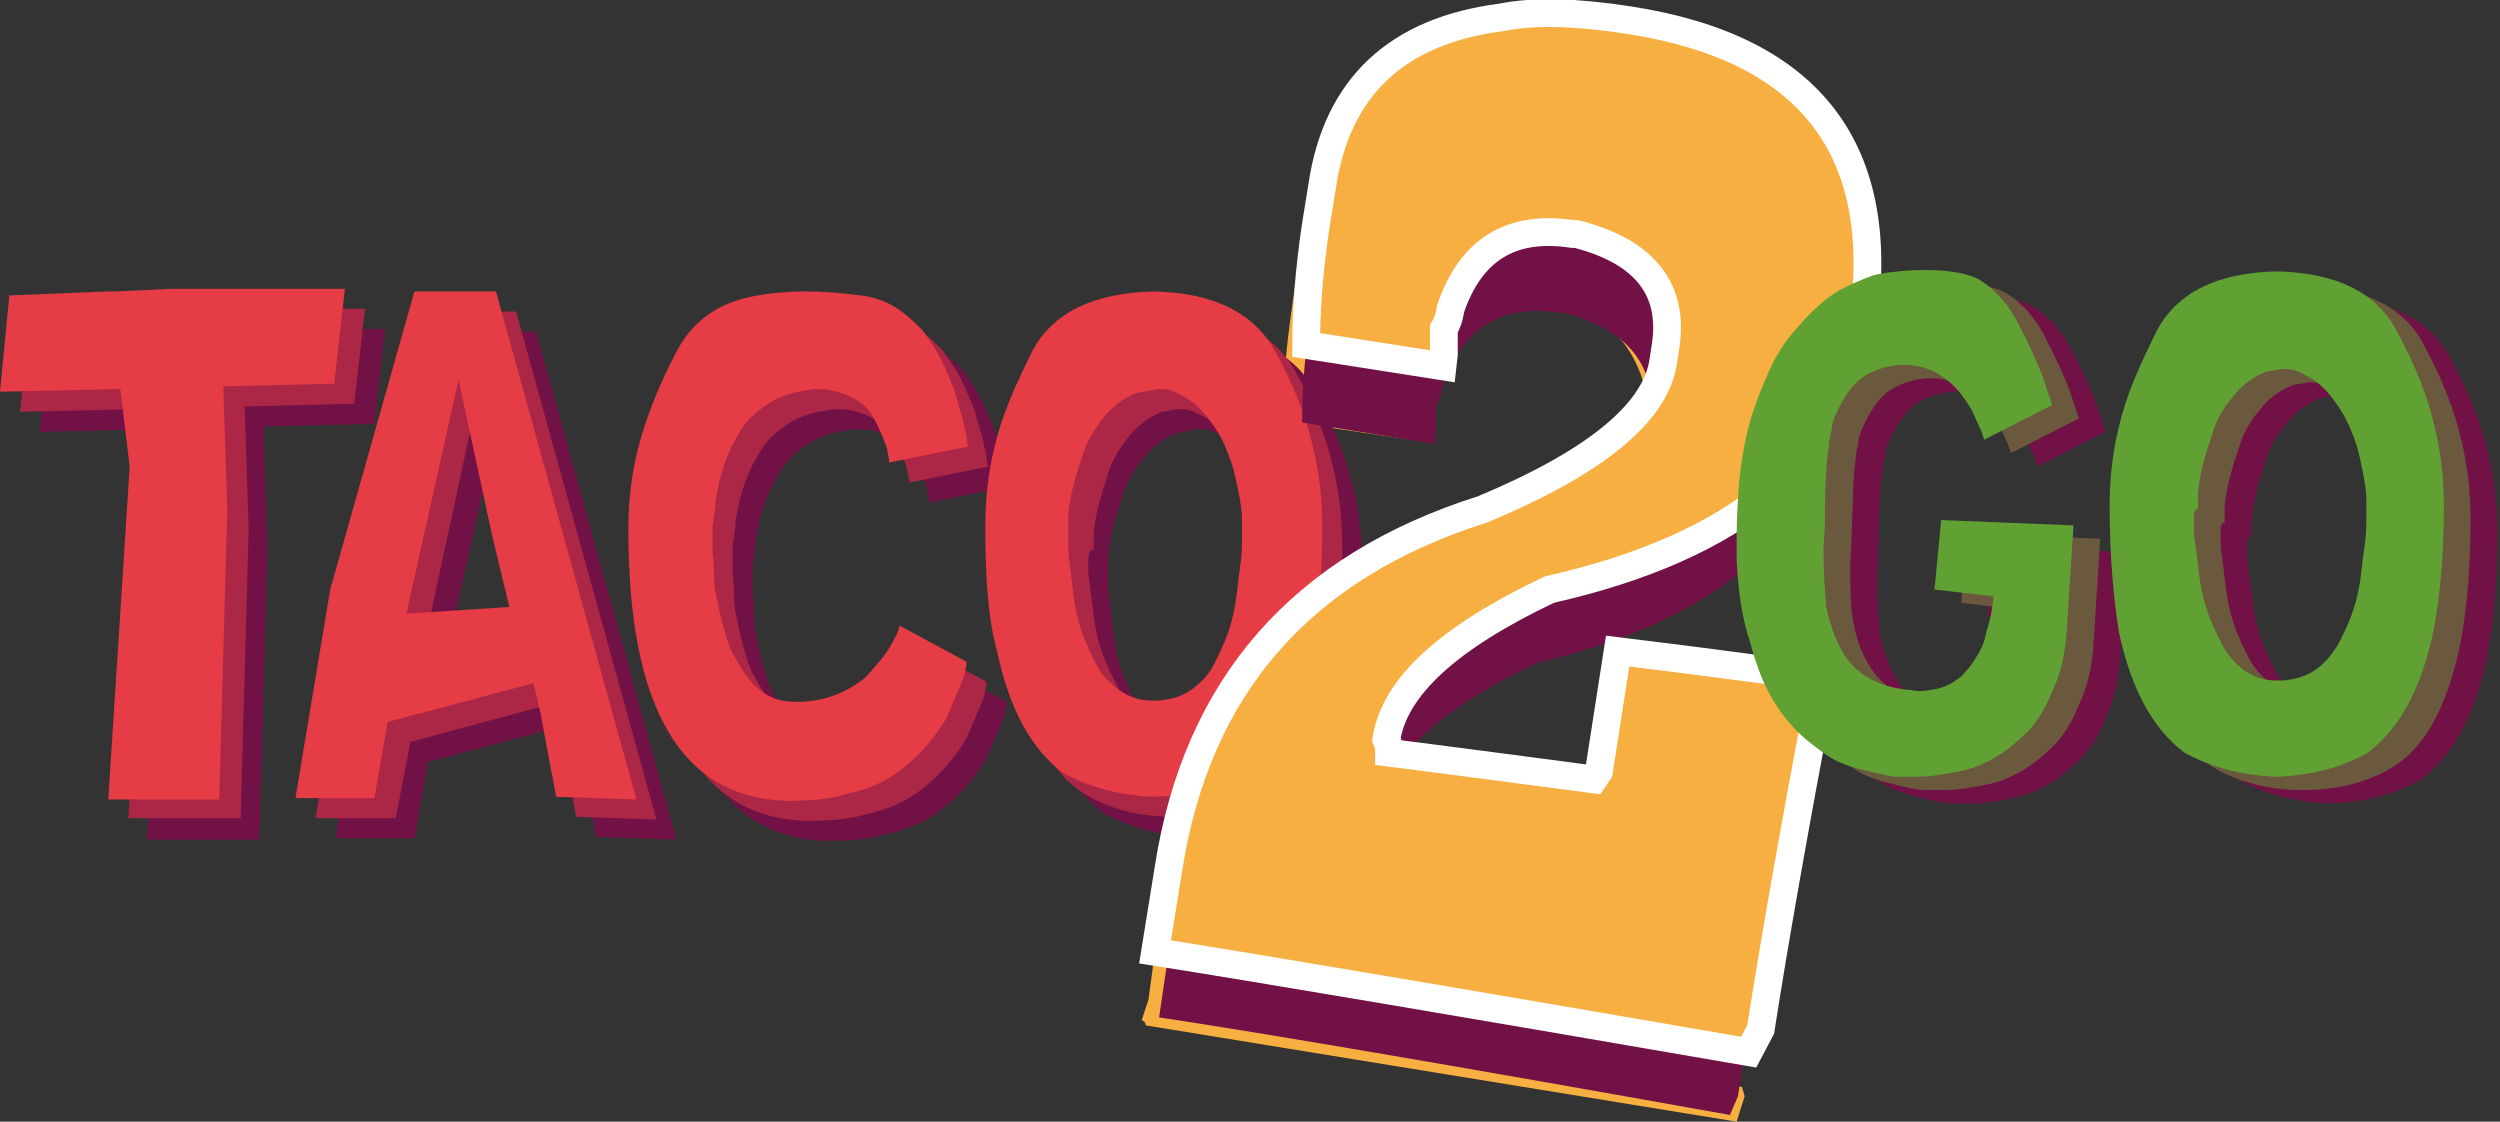 <?xml version="1.0" encoding="utf-8"?>
<!-- Generator: Adobe Illustrator 26.5.0, SVG Export Plug-In . SVG Version: 6.00 Build 0)  -->
<svg version="1.1" id="Layer_1" xmlns="http://www.w3.org/2000/svg" xmlns:xlink="http://www.w3.org/1999/xlink" x="0px" y="0px"
	 viewBox="0 0 187 83.9" style="enable-background:new 0 0 187 83.9;" xml:space="preserve">
<rect x="0" y="0" width="187" height="83.9" fill="#333333" stroke="none"/>
<style type="text/css">
	.st0{fill:#F7AF41;}
	.st1{fill:#721146;}
	.st2{fill:#AC2746;}
	.st3{fill:#E63C45;}
	.st4{fill:#F7AF41;stroke:#FFFFFF;stroke-width:2.077;stroke-miterlimit:10;}
	.st5{fill:#6A593D;}
	.st6{fill:#61A134;}
</style>
<g>
	<path class="st0" d="M129.9,83.9l-44.2-7.2c0-0.2-0.1-0.3-0.3-0.4l0.5-1.5l0.3-2.2c0.1-0.7,0.1-1.2-0.1-1.6l0.6-1.8l0.7-4.6
		c1.8-12.7,9.5-21.4,23-26.1c7.3-3.2,11.5-6.3,12.7-9.3c-0.9-3.5-2.9-5.5-5.8-5.9l-1.5-0.2c-2.2-0.3-4.3,0.1-6.2,1.3l-0.3,0
		c1.7-3.1,4.8-4.4,9.4-3.7c1.9,0.3,3.6,1.4,5.2,3.3l0-0.3c-1.1-3.3-3-5.2-5.8-5.6l-1.5-0.2c-3.9-0.6-6.8,0.9-8.6,4.5
		c-0.4,1.1-0.6,2-0.7,2.8l-0.3,1.8l0.2,0.7l-9-1.3l-0.3,2.2c0,0.4,0.2,0.7,0.5,0.7l7.7,1.1c0.4,0.1,0.6,0.4,0.5,0.7l-0.3,1.9
		l-10.2-1.5c-0.2-1.9,0-4.4,0.4-7.5l1.3-9.3c1.3-8.8,7.2-13.1,18-12.9c0.7-0.1,1.9-0.1,3.8,0.2l1.8,0.3c9.2,1.3,14.7,5.6,16.5,12.8
		c0.4,3.2,0.4,6,0.1,8.2l-0.4,2.5c-1.3,8.9-8.5,15-21.6,18.4c-8.1,3.5-12.4,7.4-13,11.4l-0.1,0.6l0.8,1.1l1.3-0.1
		c5.7,0.6,10.2,1.1,13.4,1.6L119,58l1.3-9c7,0.8,12,1.4,15.2,1.9l0,0.3c-1.4,6.9-3,16-4.8,27.5c-25.8-4.3-40.1-6.6-42.9-7l-0.4,2.5
		c3.3,0.7,5.2,1.1,5.8,1.2c6.7,1,19.1,2.9,37.1,5.9l0.2,0.7L129.9,83.9z M105.8,55.2l-0.3,0c2.6-4.3,9.8-8.2,21.6-11.8
		c2.6-1.5,4.8-3.1,6.7-4.8l0.3,0c-2.6,4.4-8.8,7.9-18.6,10.7C111.9,50.8,108.7,52.7,105.8,55.2z"/>
	<g>
		<g>
			<g>
				<path class="st1" d="M3,32.3l0.7-7.2l7.4-0.3v0h0.6l4.1-0.2h13L28,31.7l-8.3,0.2l0.3,9.2l-0.6,21.7h-8.4l1.6-24.9L12,32.1
					L3,32.3z"/>
				<path class="st1" d="M33.4,48.9l7.7-0.5L39.8,43l-2.5-11.6L33.4,48.9z M25.1,62.7l2.6-15.6L34,24.8h5v0l1.1,0l10.5,38l-6-0.2
					l-1.2-6.4l-0.5-2.1L32,57L31,62.7H25.1z"/>
				<path class="st1" d="M50,42.6c0-2.4,0.3-4.6,0.9-6.7c0.6-2.1,1.5-4.3,2.7-6.6c1.1-2.1,2.8-3.4,5.1-4c1.3-0.3,2.8-0.5,4.5-0.5
					c1.3,0,2.7,0.1,4.2,0.3c0.9,0.1,1.8,0.4,2.6,0.9c0.8,0.5,1.4,1.1,2,1.7c0.5,0.7,1,1.4,1.4,2.2c0.4,0.8,0.7,1.6,1,2.3
					c0.2,0.8,0.4,1.4,0.6,2.1c0.1,0.6,0.3,1.1,0.3,1.5l0.1,0.6l-5.9,1.2c0-0.2,0-0.4-0.1-0.7c0-0.3-0.2-0.8-0.5-1.5
					c-0.3-0.7-0.6-1.3-1-1.8c-0.4-0.5-1.1-0.9-2-1.2c-0.5-0.2-1.1-0.3-1.7-0.3c-0.5,0-0.9,0.1-1.5,0.2c-0.9,0.2-1.7,0.5-2.4,1
					c-0.7,0.5-1.3,1-1.7,1.6c-0.4,0.6-0.8,1.3-1.1,2c-0.3,0.7-0.5,1.4-0.7,2.1c-0.1,0.7-0.3,1.3-0.3,1.9c-0.1,0.6-0.1,1-0.2,1.4v0.5
					c0,0,0,0.2,0,0.4c0,0.3,0,0.7,0,1.2c0.1,0.5,0.1,1.1,0.1,1.7c0,0.6,0.1,1.3,0.3,2c0.1,0.7,0.3,1.4,0.5,2.1
					c0.2,0.7,0.4,1.4,0.8,2c0.3,0.6,0.7,1.2,1.1,1.7c0.4,0.5,0.9,0.9,1.5,1.2c0.6,0.3,1.3,0.4,2,0.4c1.1,0,2.1-0.2,3.1-0.6
					c0.9-0.4,1.7-0.9,2.2-1.4c0.5-0.6,1-1.1,1.4-1.7s0.6-1,0.8-1.4l0.2-0.6l5,2.7c0,0.1,0,0.3-0.1,0.6c0,0.3-0.2,0.8-0.5,1.5
					c-0.3,0.7-0.6,1.4-0.9,2.1c-0.4,0.7-0.9,1.4-1.6,2.2c-0.7,0.8-1.5,1.5-2.4,2.1c-0.9,0.6-2.1,1.1-3.5,1.4
					c-1.3,0.4-2.8,0.5-4.4,0.5c-0.1,0-0.2,0-0.2,0C53.9,62.6,50,55.9,50,42.6z"/>
				<path class="st1" d="M82.9,43.3c0,0.1,0,0.3,0,0.4c0,0.4,0,0.8,0.1,1.4c0.1,0.8,0.2,1.6,0.3,2.4c0.1,0.9,0.3,1.8,0.6,2.7
					c0.3,0.9,0.7,1.7,1.1,2.5c0.4,0.8,1,1.4,1.7,1.9c0.7,0.5,1.5,0.8,2.4,0.8h0.2h0.1h0.1h0.2c0.9-0.1,1.7-0.3,2.4-0.8
					c0.7-0.5,1.3-1.1,1.7-1.9c0.4-0.8,0.8-1.6,1.1-2.5c0.3-0.9,0.5-1.8,0.6-2.7c0.1-0.9,0.2-1.7,0.3-2.4c0.1-0.7,0.1-1.3,0.1-1.8
					v-0.7c0-0.2,0-0.5,0-0.9c0-0.4-0.1-1.1-0.3-2.1s-0.4-1.9-0.8-2.8c-0.3-0.9-0.8-1.7-1.5-2.6c-0.7-0.9-1.5-1.5-2.5-1.9
					c-0.4-0.2-0.8-0.2-1.2-0.2L88,32.4c-1,0.4-1.8,1-2.5,1.9c-0.7,0.9-1.2,1.7-1.5,2.7c-0.3,0.9-0.6,1.8-0.8,2.7
					c-0.2,0.9-0.3,1.6-0.3,2.1l0,0.9C82.9,42.6,82.9,42.9,82.9,43.3z M76.7,42.4c0-2,0.2-4,0.7-6c0.5-2.2,1.5-4.5,2.8-7.1
					c1.5-2.9,4.6-4.4,9.1-4.5c4.5,0.1,7.5,1.6,9.1,4.5c1.4,2.6,2.3,4.9,2.8,7.1c0.5,2,0.7,4,0.7,6c0,3.7-0.3,6.9-0.8,9.4
					c-0.9,4.2-2.5,7.2-4.9,9c-1.9,1.1-4.2,1.7-6.8,1.8c-2.7-0.1-4.9-0.7-6.9-1.8c-2.4-1.8-4-4.8-4.9-9
					C76.9,49.3,76.7,46.2,76.7,42.4z"/>
			</g>
			<g>
				<polygon class="st2" points="1.5,30.8 2.2,23.6 9.6,23.3 9.6,23.3 10.1,23.3 14.3,23.1 27.3,23.1 26.5,30.2 18.3,30.4 
					18.6,39.6 18,61.2 9.6,61.2 11.2,36.3 10.5,30.6 				"/>
				<path class="st2" d="M31.9,47.4l7.7-0.5l-1.4-5.5l-2.5-11.6L31.9,47.4z M23.6,61.2l2.6-15.6l6.3-22.3h5v0l1.1,0l10.5,38l-6-0.2
					l-1.2-6.4l-0.5-2.1l-10.7,2.9l-1.1,5.7H23.6z"/>
				<path class="st2" d="M48.5,41.1c0-2.4,0.3-4.6,0.9-6.7c0.6-2.1,1.5-4.3,2.7-6.6c1.1-2.1,2.8-3.4,5.1-4c1.3-0.3,2.8-0.5,4.5-0.5
					c1.3,0,2.7,0.1,4.2,0.3c0.9,0.1,1.8,0.4,2.6,0.9c0.8,0.5,1.4,1.1,2,1.7c0.5,0.7,1,1.4,1.4,2.2c0.4,0.8,0.7,1.6,1,2.3
					c0.2,0.8,0.4,1.4,0.6,2.1c0.1,0.6,0.3,1.1,0.3,1.5l0.1,0.6l-5.9,1.2c0-0.2,0-0.4-0.1-0.7c0-0.3-0.2-0.8-0.5-1.5
					c-0.3-0.7-0.6-1.3-1-1.8c-0.4-0.5-1.1-0.9-2-1.2c-0.5-0.2-1.1-0.3-1.7-0.3c-0.5,0-0.9,0.1-1.5,0.2c-0.9,0.2-1.7,0.5-2.4,1
					c-0.7,0.5-1.3,1-1.7,1.6c-0.4,0.6-0.8,1.3-1.1,2c-0.3,0.7-0.5,1.4-0.7,2.1c-0.1,0.7-0.3,1.3-0.3,1.9c-0.1,0.6-0.1,1-0.2,1.4v0.5
					c0,0,0,0.2,0,0.4c0,0.3,0,0.7,0,1.2c0.1,0.5,0.1,1.1,0.1,1.7c0,0.6,0.1,1.3,0.3,2c0.1,0.7,0.3,1.4,0.5,2.1
					c0.2,0.7,0.4,1.4,0.8,2c0.3,0.6,0.7,1.2,1.1,1.7c0.4,0.5,0.9,0.9,1.5,1.2c0.6,0.3,1.3,0.4,2,0.4c1.1,0,2.1-0.2,3.1-0.6
					c0.9-0.4,1.7-0.9,2.2-1.4c0.5-0.6,1-1.1,1.4-1.7s0.6-1,0.8-1.4l0.2-0.6l5,2.7c0,0.1,0,0.3-0.1,0.6c0,0.3-0.2,0.8-0.5,1.5
					c-0.3,0.7-0.6,1.4-0.9,2.1c-0.4,0.7-0.9,1.4-1.6,2.2c-0.7,0.8-1.5,1.5-2.4,2.1c-0.9,0.6-2.1,1.1-3.5,1.4
					c-1.3,0.4-2.8,0.5-4.4,0.5c-0.1,0-0.2,0-0.2,0C52.4,61.1,48.5,54.4,48.5,41.1z"/>
				<path class="st2" d="M81.4,41.8c0,0.1,0,0.3,0,0.4c0,0.4,0,0.8,0.1,1.4c0.1,0.8,0.2,1.6,0.3,2.4c0.1,0.9,0.3,1.8,0.6,2.7
					c0.3,0.9,0.7,1.7,1.1,2.5c0.4,0.8,1,1.4,1.7,1.9c0.7,0.5,1.5,0.8,2.4,0.8h0.2h0.1h0.1h0.2c0.9-0.1,1.7-0.3,2.4-0.8
					c0.7-0.5,1.3-1.1,1.7-1.9c0.4-0.8,0.8-1.6,1.1-2.5c0.3-0.9,0.5-1.8,0.6-2.7c0.1-0.9,0.2-1.7,0.3-2.4c0.1-0.7,0.1-1.3,0.1-1.8
					v-0.7c0-0.2,0-0.5,0-0.9c0-0.4-0.1-1.1-0.3-2.1s-0.4-1.9-0.8-2.8c-0.3-0.9-0.8-1.7-1.5-2.6c-0.7-0.9-1.5-1.5-2.5-1.9
					c-0.4-0.2-0.8-0.2-1.2-0.2l-1.2,0.2c-1,0.4-1.8,1-2.5,1.9c-0.7,0.9-1.2,1.7-1.5,2.7c-0.3,0.9-0.6,1.8-0.8,2.7
					c-0.2,0.9-0.3,1.6-0.3,2.1l0,0.9C81.4,41.1,81.5,41.4,81.4,41.8z M75.2,40.9c0-2,0.2-4,0.7-6c0.5-2.2,1.5-4.5,2.8-7.1
					c1.5-2.9,4.6-4.7,9.1-4.5c4.5,0.2,7.5,1.6,9.1,4.5c1.4,2.6,2.3,4.9,2.8,7.1c0.5,2,0.7,4,0.7,6c0,3.7-0.3,6.9-0.8,9.4
					c-0.9,4.2-2.4,7.4-4.9,9c-1.9,1.2-4.2,1.8-6.8,1.8c-2.7,0-5-0.6-6.9-1.8c-2.5-1.6-4-4.8-4.9-9C75.4,47.8,75.2,44.7,75.2,40.9z"
					/>
			</g>
			<g>
				<path class="st3" d="M0,29.3l0.7-7.2l7.4-0.3v0h0.6l4.1-0.2h13L25,28.7l-8.3,0.2l0.3,9.2l-0.6,21.7H8.1l1.6-24.9L9,29.1L0,29.3z
					"/>
				<path class="st3" d="M30.4,45.9l7.7-0.5L36.8,40l-2.5-11.6L30.4,45.9z M22.1,59.7l2.6-15.6L31,21.8h5v0l1.1,0l10.5,38l-6-0.2
					l-1.2-6.4l-0.5-2.1L29,54L28,59.7H22.1z"/>
				<path class="st3" d="M47,39.6c0-2.4,0.3-4.6,0.9-6.7c0.6-2.1,1.5-4.3,2.7-6.6c1.1-2.1,2.8-3.4,5.1-4c1.3-0.3,2.8-0.5,4.5-0.5
					c1.3,0,2.7,0.1,4.2,0.3c0.9,0.1,1.8,0.4,2.6,0.9c0.8,0.5,1.4,1.1,2,1.7c0.5,0.7,1,1.4,1.4,2.2c0.4,0.8,0.7,1.6,1,2.3
					c0.2,0.8,0.4,1.4,0.6,2.1c0.1,0.6,0.3,1.1,0.3,1.5l0.1,0.6l-5.9,1.2c0-0.2,0-0.4-0.1-0.7c0-0.3-0.2-0.8-0.5-1.5
					c-0.3-0.7-0.6-1.3-1-1.8c-0.4-0.5-1.1-0.9-2-1.2c-0.5-0.2-1.1-0.3-1.7-0.3c-0.5,0-0.9,0.1-1.5,0.2c-0.9,0.2-1.7,0.5-2.4,1
					c-0.7,0.5-1.3,1-1.7,1.6c-0.4,0.6-0.8,1.3-1.1,2c-0.3,0.7-0.5,1.4-0.7,2.1c-0.1,0.7-0.3,1.3-0.3,1.9c-0.1,0.6-0.1,1-0.2,1.4v0.5
					c0,0,0,0.2,0,0.4c0,0.3,0,0.7,0,1.2c0.1,0.5,0.1,1.1,0.1,1.7c0,0.6,0.1,1.3,0.3,2c0.1,0.7,0.3,1.4,0.5,2.1
					c0.2,0.7,0.4,1.4,0.8,2c0.3,0.6,0.7,1.2,1.1,1.7c0.4,0.5,0.9,0.9,1.5,1.2c0.6,0.3,1.3,0.4,2,0.4c1.1,0,2.1-0.2,3.1-0.6
					c0.9-0.4,1.7-0.9,2.2-1.4c0.5-0.6,1-1.1,1.4-1.7s0.6-1,0.8-1.4l0.2-0.6l5,2.7c0,0.1,0,0.3-0.1,0.6c0,0.3-0.2,0.8-0.5,1.5
					c-0.3,0.7-0.6,1.4-0.9,2.1c-0.4,0.7-0.9,1.4-1.6,2.2c-0.7,0.8-1.5,1.5-2.4,2.1c-0.9,0.6-2.1,1.1-3.5,1.4
					c-1.3,0.4-2.8,0.5-4.4,0.5c-0.1,0-0.2,0-0.2,0C50.9,59.6,47,52.9,47,39.6z"/>
				<path class="st3" d="M79.9,40.3c0,0.1,0,0.3,0,0.4c0,0.4,0,0.8,0.1,1.4c0.1,0.8,0.2,1.6,0.3,2.4c0.1,0.9,0.3,1.8,0.6,2.7
					c0.3,0.9,0.7,1.7,1.1,2.5c0.4,0.8,1,1.4,1.7,1.9c0.7,0.5,1.5,0.8,2.4,0.8h0.2h0.1h0.1h0.2c0.9-0.1,1.7-0.3,2.4-0.8
					c0.7-0.5,1.3-1.1,1.7-1.9c0.4-0.8,0.8-1.6,1.1-2.5c0.3-0.9,0.5-1.8,0.6-2.7c0.1-0.9,0.2-1.7,0.3-2.4c0.1-0.7,0.1-1.3,0.1-1.8
					v-0.7c0-0.2,0-0.5,0-0.9c0-0.4-0.1-1.1-0.3-2.1s-0.4-1.9-0.8-2.8c-0.3-0.9-0.8-1.7-1.5-2.6c-0.7-0.9-1.5-1.5-2.5-1.9
					c-0.4-0.2-0.8-0.2-1.2-0.2L85,29.4c-1,0.4-1.8,1-2.5,1.9c-0.7,0.9-1.2,1.7-1.5,2.7c-0.3,0.9-0.6,1.8-0.8,2.7
					c-0.2,0.9-0.3,1.6-0.3,2.1l0,0.9C79.9,39.6,79.9,39.9,79.9,40.3z M73.7,39.4c0-2,0.2-4,0.7-6c0.5-2.2,1.5-4.5,2.8-7.1
					c1.5-2.9,4.6-4.4,9.1-4.5c4.5,0.1,7.5,1.6,9.1,4.5c1.4,2.6,2.3,4.9,2.8,7.1c0.5,2,0.7,4,0.7,6c0,3.7-0.3,6.9-0.8,9.4
					c-0.9,4.2-2.5,7.2-4.9,9c-1.9,1.1-4.2,1.7-6.8,1.8c-2.7-0.1-4.9-0.7-6.9-1.8c-2.4-1.8-4-4.8-4.9-9
					C73.9,46.3,73.7,43.2,73.7,39.4z"/>
			</g>
		</g>
		<g>
			<path class="st1" d="M129.4,83.4c-21.2-3.8-35.4-6.2-42.7-7.3l0.9-6.1c2-13.3,9.5-22.2,22.6-26.4c8.1-3.5,12.4-7,13-10.8l0.2-1.2
				c0.6-4.1-1.5-6.9-6.4-8.2l-0.3,0c-4.4-0.7-7.3,1.1-8.8,5.5c-0.1,0.7-0.3,1.2-0.5,1.5l0,1.9l-0.1,0.9l-9.9-1.6
				c0-2.4,0.2-5.3,0.7-8.6l0.5-3.1c1.1-7.2,5.4-11.4,12.9-12.4c2.4-0.5,5.4-0.4,9.1,0.2c13.2,2.1,18.8,9.6,16.8,22.6
				c-1.5,9.7-8.9,16.1-22.5,19.3c-7.3,3.5-11.2,7.2-11.8,11c0.1,0.4,0.2,0.8,0.2,1c8.3,1.1,13.2,1.8,14.7,2l0.4-0.6l1.3-8.9
				c7.1,0.9,12,1.6,14.7,2l0,0.3c-2,10.8-3.5,19.3-4.4,25.6L129.4,83.4z"/>
		</g>
		<g>
			<path class="st4" d="M130.8,78.7c-22-3.8-36.8-6.3-44.4-7.5l1-6.2c2.1-13.6,9.9-22.6,23.5-26.9c8.4-3.5,12.9-7.2,13.5-11l0.2-1.3
				c0.6-4.2-1.6-7-6.7-8.3l-0.3,0c-4.6-0.7-7.6,1.2-9.1,5.6c-0.1,0.7-0.3,1.2-0.5,1.5l0,1.9l-0.1,0.9l-10.2-1.6
				c0-2.5,0.2-5.4,0.7-8.8l0.5-3.1c1.1-7.4,5.6-11.6,13.4-12.6c2.5-0.5,5.6-0.4,9.5,0.2c13.7,2.1,19.5,9.8,17.5,23
				c-1.5,9.9-9.3,16.4-23.4,19.6c-7.6,3.6-11.6,7.3-12.2,11.2c0.2,0.4,0.2,0.8,0.2,1c8.6,1.1,13.7,1.8,15.3,2l0.4-0.6l1.4-9
				c7.4,0.9,12.4,1.6,15.3,2l0,0.3c-2.1,11-3.6,19.6-4.6,26L130.8,78.7z"/>
		</g>
		<g>
			<g>
				<path class="st1" d="M133.9,43.8c0-0.5,0-1.1,0-1.6c0-1.5,0.1-2.9,0.2-4.3c0.2-1.8,0.5-3.4,0.9-4.7c0.4-1.3,0.9-2.5,1.4-3.6
					c0.5-1.1,1.1-2,1.7-2.7c0.6-0.7,1.2-1.4,1.8-1.9c0.6-0.6,1.2-1,1.7-1.3c0.6-0.3,1-0.5,1.5-0.7c0.4-0.2,0.8-0.3,1-0.4l0.4-0.1
					c1.2-0.2,2.3-0.3,3.4-0.3c1.3,0,2.4,0.1,3.4,0.4c0.7,0.2,1.4,0.7,2.1,1.4c0.7,0.7,1.3,1.6,1.7,2.5c0.5,0.9,0.9,1.8,1.3,2.7
					c0.4,0.9,0.6,1.6,0.8,2.2l0.3,0.9l-5.1,2.6c0-0.1,0-0.2-0.1-0.3c0-0.1-0.1-0.4-0.3-0.8c-0.2-0.4-0.3-0.7-0.5-1.1
					c-0.2-0.3-0.4-0.7-0.8-1.2c-0.3-0.4-0.7-0.8-1.1-1.1c-0.4-0.3-0.8-0.6-1.4-0.8c-0.5-0.2-1.1-0.3-1.8-0.3c-0.9,0-1.6,0.2-2.3,0.5
					c-0.7,0.3-1.2,0.7-1.6,1.2c-0.4,0.5-0.7,1-1,1.6c-0.3,0.6-0.5,1.1-0.5,1.6c-0.1,0.4-0.2,0.8-0.2,1.2c-0.2,1.2-0.3,3.1-0.3,5.7
					c0,0.7-0.1,1.4-0.1,2c0,1.7,0.1,3.1,0.2,4.3c0.4,1.8,1,3.3,1.9,4.3c0.9,1,2.3,1.7,4.2,1.9c0.3,0,0.6,0.1,0.8,0.1
					c0.5,0,1-0.1,1.5-0.2c0.7-0.2,1.2-0.5,1.7-0.9c0.4-0.4,0.8-0.9,1.1-1.4c0.3-0.5,0.6-1,0.7-1.6c0.1-0.5,0.3-1,0.4-1.5
					c0.1-0.4,0.1-0.8,0.2-1.1v-0.4l-4.4-0.5l0.5-5.2l9.9,0.4l-0.5,7.8c-0.1,1.6-0.4,3.1-1,4.4c-0.5,1.3-1.1,2.3-1.8,3.1
					c-0.7,0.7-1.5,1.4-2.3,1.9c-0.8,0.5-1.7,0.9-2.5,1.1c-0.8,0.2-1.6,0.3-2.2,0.4c-0.7,0.1-1.2,0.1-1.6,0.1l-0.6,0
					c-0.2,0-0.4,0-0.7,0c-0.3,0-0.8-0.1-1.7-0.3c-0.8-0.2-1.7-0.4-2.4-0.7c-0.8-0.3-1.6-0.9-2.6-1.7c-1-0.8-1.8-1.8-2.5-2.9
					c-0.7-1.1-1.3-2.6-1.8-4.5C134.3,48.3,134,46.1,133.9,43.8z"/>
				<path class="st1" d="M168.1,40.8c0,0.1,0,0.3,0,0.4c0,0.4,0,0.8,0.1,1.4c0.1,0.8,0.2,1.6,0.3,2.4c0.1,0.9,0.3,1.8,0.6,2.7
					c0.3,0.9,0.7,1.7,1.1,2.5c0.4,0.8,1,1.4,1.6,1.9c0.7,0.5,1.5,0.8,2.4,0.8h0.2h0.1h0.1h0.2c0.9-0.1,1.7-0.3,2.4-0.8
					c0.7-0.5,1.2-1.1,1.7-1.9c0.4-0.8,0.8-1.6,1.1-2.5c0.3-0.9,0.5-1.8,0.6-2.7c0.1-0.9,0.2-1.7,0.3-2.4c0.1-0.7,0.1-1.3,0.1-1.8
					v-0.7c0-0.2,0-0.5,0-0.9c0-0.4-0.1-1.1-0.3-2.1c-0.2-1-0.4-1.9-0.8-2.8c-0.3-0.8-0.8-1.7-1.5-2.6c-0.7-0.9-1.5-1.5-2.5-1.9
					c-0.4-0.2-0.8-0.2-1.2-0.2l-1.2,0.2c-1,0.4-1.8,1-2.5,1.9c-0.7,0.8-1.2,1.7-1.5,2.7c-0.3,0.9-0.6,1.8-0.8,2.7
					c-0.2,0.9-0.3,1.6-0.3,2.1l0,0.9C168.1,40.1,168.1,40.4,168.1,40.8z M161.8,39.9c0-2,0.2-4,0.7-6c0.5-2.2,1.5-4.5,2.8-7.1
					c1.5-2.9,4.5-4.4,9-4.5c4.5,0.1,7.5,1.6,9,4.5c1.4,2.6,2.3,4.9,2.8,7.1c0.5,2,0.7,4,0.7,6c0,3.7-0.3,6.9-0.8,9.4
					c-0.9,4.2-2.5,7.2-4.9,9c-1.9,1.1-4.2,1.7-6.8,1.8c-2.6-0.1-4.9-0.7-6.9-1.8c-2.4-1.8-4-4.8-4.9-9
					C162.1,46.8,161.8,43.6,161.8,39.9z"/>
			</g>
			<g>
				<path class="st5" d="M131.9,42.8c0-0.5,0-1.1,0-1.6c0-1.5,0.1-2.9,0.2-4.3c0.2-1.8,0.5-3.4,0.9-4.7c0.4-1.3,0.9-2.5,1.4-3.6
					c0.5-1.1,1.1-2,1.7-2.7c0.6-0.7,1.2-1.4,1.8-1.9c0.6-0.6,1.2-1,1.7-1.3c0.6-0.3,1-0.5,1.5-0.7c0.4-0.2,0.8-0.3,1-0.4l0.4-0.1
					c1.2-0.2,2.3-0.3,3.4-0.3c1.3,0,2.4,0.1,3.4,0.4c0.7,0.2,1.4,0.7,2.1,1.4c0.7,0.7,1.3,1.6,1.7,2.5c0.5,0.9,0.9,1.8,1.3,2.7
					c0.4,0.9,0.6,1.6,0.8,2.2l0.3,0.9l-5.1,2.6c0-0.1,0-0.2-0.1-0.3c0-0.1-0.1-0.4-0.3-0.8c-0.2-0.4-0.3-0.7-0.5-1.1
					c-0.2-0.3-0.4-0.7-0.8-1.2c-0.3-0.4-0.7-0.8-1.1-1.1c-0.4-0.3-0.8-0.6-1.4-0.8c-0.5-0.2-1.1-0.3-1.8-0.3c-0.9,0-1.6,0.2-2.3,0.5
					c-0.7,0.3-1.2,0.7-1.6,1.2c-0.4,0.5-0.7,1-1,1.6c-0.3,0.6-0.5,1.1-0.5,1.6c-0.1,0.4-0.2,0.8-0.2,1.2c-0.2,1.2-0.2,3.1-0.3,5.7
					c0,0.7-0.1,1.4-0.1,2c0,1.7,0,3.1,0.2,4.3c0.3,1.8,1,3.3,1.9,4.3c0.9,1,2.3,1.7,4.2,1.9c0.3,0,0.6,0.1,0.8,0.1
					c0.5,0,1-0.1,1.5-0.2c0.7-0.2,1.2-0.5,1.7-0.9c0.4-0.4,0.8-0.9,1.1-1.4c0.3-0.5,0.6-1,0.7-1.6c0.1-0.5,0.3-1,0.4-1.5
					c0.1-0.4,0.1-0.8,0.2-1.1v-0.4l-4.4-0.5l0.5-5.2l9.9,0.4l-0.5,7.8c-0.1,1.6-0.4,3.1-1,4.4c-0.5,1.3-1.1,2.3-1.8,3.1
					c-0.7,0.7-1.5,1.4-2.3,1.9c-0.8,0.5-1.7,0.9-2.5,1.1c-0.8,0.2-1.6,0.3-2.2,0.4c-0.7,0.1-1.2,0.1-1.6,0.1l-0.6,0
					c-0.2,0-0.4,0-0.7,0c-0.3,0-0.8-0.1-1.7-0.3c-0.8-0.2-1.7-0.4-2.4-0.7c-0.8-0.3-1.6-0.9-2.6-1.7c-1-0.8-1.8-1.8-2.5-2.9
					c-0.7-1.1-1.3-2.6-1.8-4.5C132.3,47.3,132,45.1,131.9,42.8z"/>
				<path class="st5" d="M166.1,39.8c0,0.1,0,0.3,0,0.4c0,0.4,0,0.8,0.1,1.4c0.1,0.7,0.2,1.6,0.3,2.4c0.1,0.9,0.3,1.8,0.6,2.7
					c0.3,0.9,0.7,1.7,1.1,2.5c0.4,0.8,1,1.4,1.6,1.9c0.7,0.5,1.5,0.8,2.4,0.8h0.2h0.1h0.1h0.2c0.9-0.1,1.7-0.3,2.4-0.8
					c0.7-0.5,1.2-1.1,1.7-1.9c0.4-0.8,0.8-1.6,1.1-2.5c0.3-0.9,0.5-1.8,0.6-2.7c0.1-0.9,0.2-1.7,0.3-2.4c0.1-0.7,0.1-1.3,0.1-1.8
					v-0.7c0-0.2,0-0.5,0-0.9c0-0.4-0.1-1.1-0.3-2.1c-0.2-1-0.4-1.9-0.8-2.8c-0.3-0.8-0.8-1.7-1.5-2.6c-0.7-0.9-1.5-1.5-2.5-1.9
					c-0.4-0.2-0.8-0.2-1.2-0.2l-1.2,0.2c-1,0.4-1.8,1-2.5,1.9c-0.7,0.8-1.2,1.7-1.5,2.7c-0.3,0.9-0.6,1.8-0.8,2.7
					c-0.2,0.9-0.3,1.6-0.3,2.1l0,0.9C166.1,39.1,166.1,39.4,166.1,39.8z M159.8,38.9c0-2,0.2-4,0.7-6c0.5-2.2,1.5-4.5,2.8-7.1
					c1.5-2.9,4.5-4.7,9-4.5c4.5,0.2,7.5,1.6,9,4.5c1.4,2.6,2.3,4.9,2.8,7.1c0.5,2,0.7,4,0.7,6c0,3.7-0.3,6.9-0.8,9.4
					c-0.9,4.2-2.4,7.4-4.9,9c-1.9,1.2-4.2,1.8-6.8,1.8c-2.6,0-5-0.6-6.9-1.8c-2.5-1.6-4-4.8-4.9-9C160.1,45.8,159.8,42.6,159.8,38.9
					z"/>
			</g>
			<g>
				<path class="st6" d="M129.9,41.8c0-0.5,0-1.1,0-1.6c0-1.5,0.1-2.9,0.2-4.3c0.2-1.8,0.5-3.4,0.9-4.7c0.4-1.3,0.9-2.5,1.4-3.6
					c0.5-1.1,1.1-2,1.7-2.7c0.6-0.7,1.2-1.4,1.8-1.9c0.6-0.6,1.2-1,1.7-1.3c0.6-0.3,1-0.5,1.5-0.7c0.4-0.2,0.8-0.3,1-0.4l0.4-0.1
					c1.2-0.2,2.3-0.3,3.4-0.3c1.3,0,2.4,0.1,3.4,0.4c0.7,0.2,1.4,0.7,2.1,1.4c0.7,0.7,1.3,1.6,1.7,2.5c0.5,0.9,0.9,1.8,1.3,2.7
					c0.4,0.9,0.6,1.6,0.8,2.2l0.3,0.9l-5.1,2.6c0-0.1,0-0.2-0.1-0.3c0-0.1-0.1-0.4-0.3-0.8c-0.2-0.4-0.3-0.7-0.5-1.1
					c-0.2-0.3-0.4-0.7-0.8-1.2c-0.3-0.4-0.7-0.8-1.1-1.1c-0.4-0.3-0.8-0.6-1.4-0.8c-0.5-0.2-1.1-0.3-1.8-0.3c-0.9,0-1.6,0.2-2.3,0.5
					c-0.7,0.3-1.2,0.7-1.6,1.2c-0.4,0.5-0.7,1-1,1.6c-0.3,0.6-0.5,1.1-0.5,1.6c-0.1,0.4-0.2,0.8-0.2,1.2c-0.2,1.2-0.3,3.1-0.3,5.7
					c0,0.7-0.1,1.4-0.1,2c0,1.7,0.1,3.1,0.2,4.3c0.4,1.8,1,3.3,1.9,4.3c0.9,1,2.3,1.7,4.2,1.9c0.3,0,0.6,0.1,0.8,0.1
					c0.5,0,1-0.1,1.5-0.2c0.7-0.2,1.2-0.5,1.7-0.9c0.4-0.4,0.8-0.9,1.1-1.4c0.3-0.5,0.6-1,0.7-1.6c0.1-0.5,0.3-1,0.4-1.5
					c0.1-0.4,0.1-0.8,0.2-1.1v-0.4l-4.4-0.5l0.5-5.2l9.9,0.4l-0.5,7.8c-0.1,1.6-0.4,3.1-1,4.4c-0.5,1.3-1.1,2.3-1.8,3.1
					c-0.7,0.7-1.5,1.4-2.3,1.9c-0.8,0.5-1.7,0.9-2.5,1.1c-0.8,0.2-1.6,0.3-2.2,0.4c-0.7,0.1-1.2,0.1-1.6,0.1l-0.6,0
					c-0.2,0-0.4,0-0.7,0c-0.3,0-0.8-0.1-1.7-0.3c-0.8-0.2-1.7-0.4-2.4-0.7c-0.8-0.3-1.6-0.9-2.6-1.7c-1-0.8-1.8-1.8-2.5-2.9
					c-0.7-1.1-1.3-2.6-1.8-4.5C130.3,46.3,130,44.1,129.9,41.8z"/>
				<path class="st6" d="M164.1,38.8c0,0.1,0,0.3,0,0.4c0,0.4,0,0.8,0.1,1.4c0.1,0.8,0.2,1.6,0.3,2.4c0.1,0.9,0.3,1.8,0.6,2.7
					c0.3,0.9,0.7,1.7,1.1,2.5c0.4,0.8,1,1.4,1.6,1.9c0.7,0.5,1.5,0.8,2.4,0.8h0.2h0.1h0.1h0.2c0.9-0.1,1.7-0.3,2.4-0.8
					c0.7-0.5,1.2-1.1,1.7-1.9c0.4-0.8,0.8-1.6,1.1-2.5c0.3-0.9,0.5-1.8,0.6-2.7c0.1-0.9,0.2-1.7,0.3-2.4c0.1-0.7,0.1-1.3,0.1-1.8
					v-0.7c0-0.2,0-0.5,0-0.9c0-0.4-0.1-1.1-0.3-2.1c-0.2-1-0.4-1.9-0.8-2.8c-0.3-0.8-0.8-1.7-1.5-2.6c-0.7-0.9-1.5-1.5-2.5-1.9
					c-0.4-0.2-0.8-0.2-1.2-0.2l-1.2,0.2c-1,0.4-1.8,1-2.5,1.9c-0.7,0.8-1.2,1.7-1.5,2.7c-0.3,0.9-0.6,1.8-0.8,2.7
					c-0.2,0.9-0.3,1.6-0.3,2.1l0,0.9C164.1,38.1,164.1,38.4,164.1,38.8z M157.8,37.9c0-2,0.2-4,0.7-6c0.5-2.2,1.5-4.5,2.8-7.1
					c1.5-2.9,4.5-4.4,9-4.5c4.5,0.1,7.5,1.6,9,4.5c1.4,2.6,2.3,4.9,2.8,7.1c0.5,2,0.7,4,0.7,6c0,3.7-0.3,6.9-0.8,9.4
					c-0.9,4.2-2.5,7.2-4.9,9c-1.9,1.1-4.2,1.7-6.8,1.8c-2.6-0.1-4.9-0.7-6.9-1.8c-2.4-1.8-4-4.8-4.9-9
					C158.1,44.8,157.8,41.6,157.8,37.9z"/>
			</g>
		</g>
	</g>
</g>
</svg>
